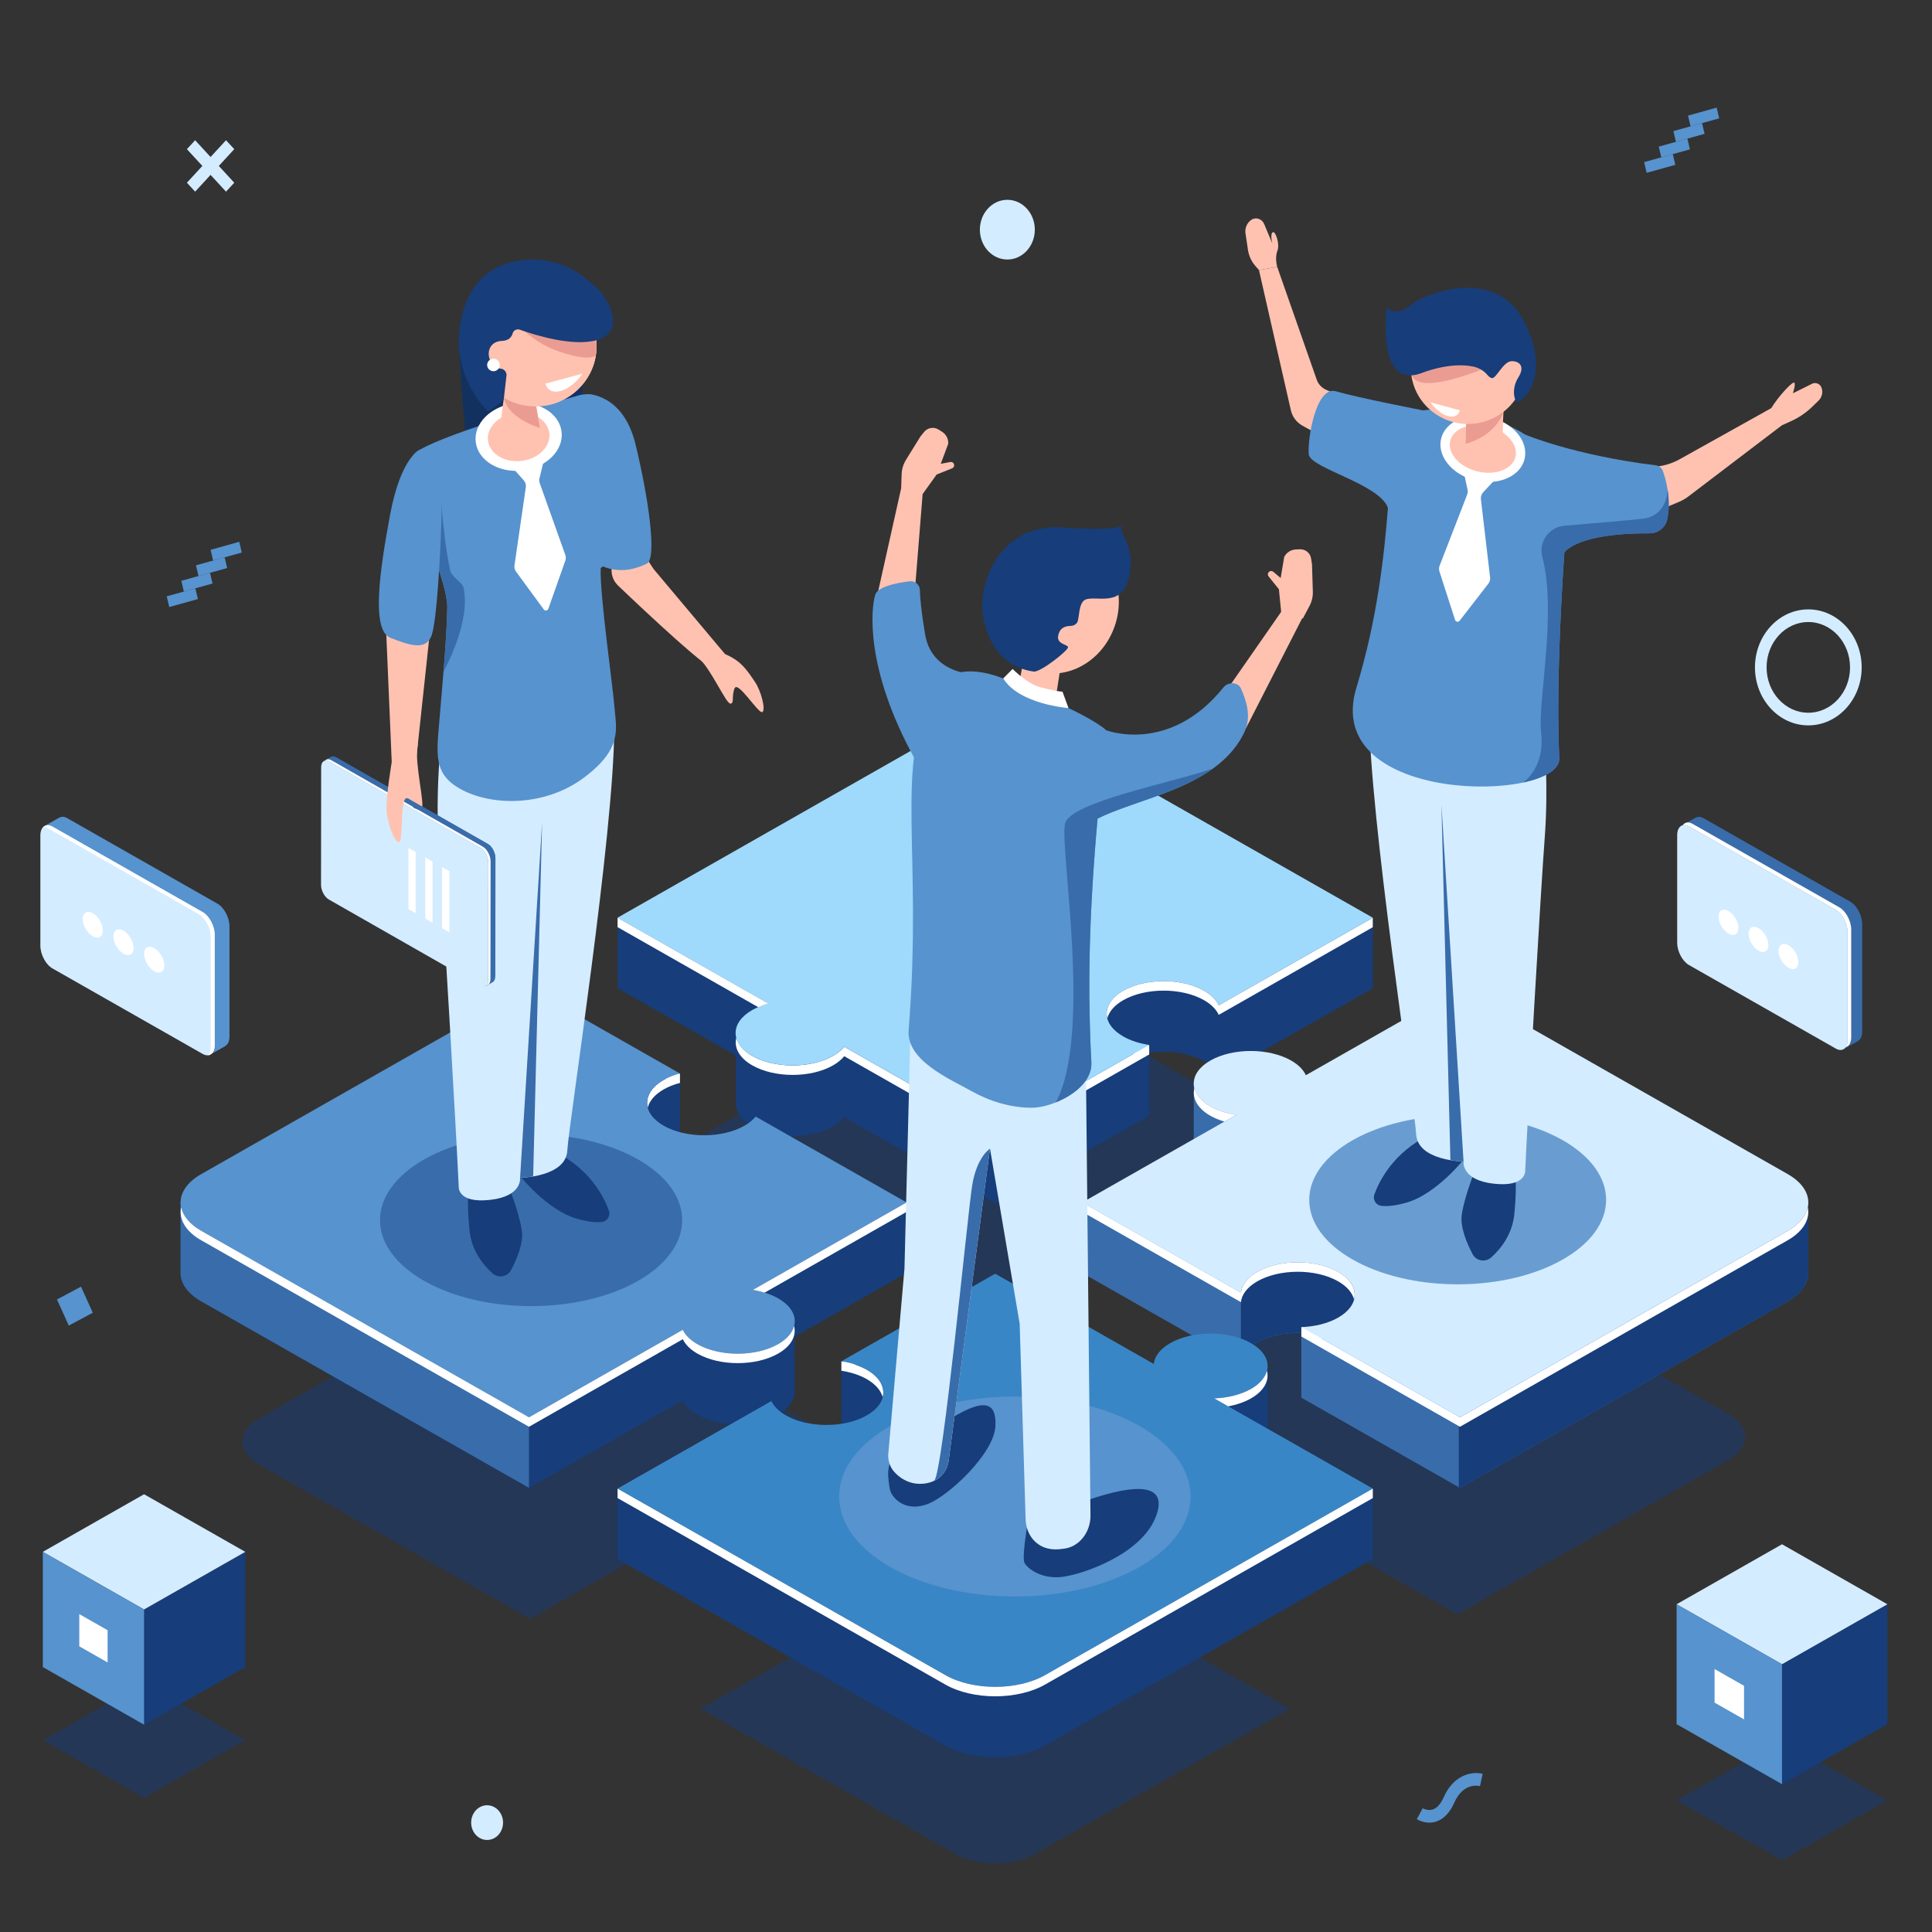 <svg xmlns="http://www.w3.org/2000/svg" xmlns:xlink="http://www.w3.org/1999/xlink" id="Layer_1" x="0" y="0" version="1.1" viewBox="0 0 550 550" xml:space="preserve" style="enable-background:new 0 0 550 550"><rect x="0" y="0" width="550" height="550" fill="#333333" stroke="none"/><style type="text/css">.st0{opacity:.5}.st0,.st1{fill:#173d7a}.st2{fill:#fff}.st3{fill:#9fdafc}.st4{fill:#396caa}.st5{fill:#d4ecff}.st6{fill:#5793ce}.st7{fill:#3986c6}.st8{fill:#13315e}.st9{fill:#ffc2b0}.st10{fill:#ea9c92}.st11{fill:#699dd1}</style><g><path d="M319.52,356.16c-2.23-0.33-4.34-0.98-6.08-1.98c-5.23-2.98-5.23-7.8,0-10.78c5.23-2.98,13.72-2.98,18.95,0 c1.75,0.99,2.9,2.19,3.48,3.46l36.21-20.6l-77.04-43.83c-6.47-3.68-16.97-3.68-23.44,0l-77.03,43.83l35.48,20.19 c-1.37,0.37-2.66,0.86-3.79,1.51c-5.23,2.98-5.23,7.8,0,10.78c5.23,2.98,13.72,2.98,18.95,0c1.13-0.64,2-1.38,2.65-2.16 l35.48,20.19L319.52,356.16z" class="st0"/><path d="M491.92,402.42l-77.04-43.83l-36.21,20.6c-0.58-1.27-1.73-2.47-3.48-3.46c-5.23-2.98-13.72-2.98-18.95,0 c-5.23,2.98-5.23,7.8,0,10.78c1.75,0.99,3.86,1.65,6.08,1.98l-36.21,20.6l37.27,21.21c0.2-1.79,1.48-3.54,3.88-4.91 c5.23-2.98,13.72-2.98,18.95,0c5.23,2.98,5.23,7.8,0,10.78c-2.4,1.37-5.48,2.1-8.62,2.21l37.27,21.21l77.03-43.83 C498.39,412.07,498.39,406.1,491.92,402.42z" class="st0"/><path d="M209.45,432.9c-1.71-0.97-3.77-1.62-5.95-1.96l36.15-20.57l-35.48-20.19c-0.64,0.78-1.51,1.51-2.65,2.16 c-5.23,2.98-13.72,2.98-18.95,0c-5.23-2.98-5.23-7.8,0-10.78c1.13-0.64,2.42-1.14,3.79-1.51l-35.48-20.19L73.87,403.7 c-6.47,3.68-6.47,9.65,0,13.34l77.04,43.83l36.15-20.57c0.59,1.24,1.73,2.41,3.44,3.38c5.23,2.98,13.72,2.98,18.95,0 C214.68,440.71,214.68,435.88,209.45,432.9z" class="st0"/><path d="M332,466.4c2.97-0.11,5.89-0.8,8.16-2.09c4.95-2.82,4.95-7.38,0-10.2c-4.95-2.82-12.97-2.82-17.92,0 c-2.27,1.29-3.49,2.95-3.67,4.64l-35.25-20.06l-34.19,19.46c2.06,0.32,4.01,0.93,5.62,1.85c4.95,2.82,4.95,7.38,0,10.2 c-4.95,2.82-12.97,2.82-17.92,0c-1.62-0.92-2.7-2.03-3.26-3.2l-34.19,19.46l72.86,41.46c6.12,3.48,16.05,3.48,22.17,0l72.86-41.46 L332,466.4z" class="st0"/><g><g><path d="M366.74,267.65l-69.23-39.4c-7.84-4.46-20.55-4.46-28.39,0l-72.62,41.32l-20.68-8.32v20.09l33.65,19.15 v13.36c-0.14,2.46,1.42,4.95,4.73,6.83c6.34,3.61,16.61,3.61,22.95,0c1.37-0.78,2.43-1.67,3.21-2.62l42.97,24.45l43.85-24.95h0 v-17.85c5.39-0.8,11.36-0.01,15.58,2.4c2.11,1.2,3.51,2.66,4.21,4.19l43.85-24.95v-20.09L366.74,267.65z" class="st1"/><path d="M323.07,299.01l-0.71,0.95l0.4,0.02l-39.45,22.45l-42.97-24.45c-0.78,0.95-1.83,1.83-3.21,2.62 c-6.34,3.61-16.61,3.61-22.95,0c-2.56-1.46-4.07-3.29-4.56-5.18c-0.72,2.79,0.79,5.73,4.56,7.88c6.34,3.61,16.61,3.61,22.95,0 c1.37-0.78,2.43-1.67,3.21-2.62l42.97,24.45l43.85-24.95v-2.69L323.07,299.01z" class="st2"/><path d="M327.16,297.47c-2.7-0.4-5.25-1.19-7.37-2.4c-6.34-3.61-6.34-9.45,0-13.06c6.34-3.61,16.61-3.61,22.95,0 c2.11,1.2,3.51,2.66,4.21,4.19l43.85-24.95l-93.31-53.09c-7.84-4.46-20.55-4.46-28.39,0l-93.3,53.09l42.97,24.45 c-1.66,0.44-3.22,1.04-4.6,1.82c-6.34,3.61-6.34,9.45,0,13.06c6.34,3.61,16.61,3.61,22.95,0c1.37-0.78,2.43-1.67,3.21-2.62 l42.97,24.45L327.16,297.47z" class="st3"/><g><path d="M218.78,285.7l-42.97-24.45v2.69l40.05,22.79C216.79,286.33,217.75,285.98,218.78,285.7z" class="st2"/><path d="M346.95,286.21c-0.7-1.54-2.1-2.99-4.21-4.19c-6.34-3.61-16.61-3.61-22.95,0 c-3.77,2.15-5.28,5.09-4.56,7.88c0.49-1.9,2-3.72,4.56-5.18c6.34-3.61,16.61-3.61,22.95,0c2.11,1.2,3.51,2.66,4.21,4.19 l43.85-24.95v-2.69L346.95,286.21z" class="st2"/></g></g><g><path d="M499.14,348.76l-83.54-47.53l-43.85,24.95c-0.7-1.54-2.1-2.99-4.21-4.19c-2.22-1.26-4.92-2.07-7.76-2.45 c-1.41-1.81-6.14-7.37-6.61-7.51c-0.55-0.16-13.33-3.8-13.33-3.8v20.17c-0.05,2.4,1.53,4.81,4.74,6.64c2.11,1.2,4.67,2,7.37,2.4 L329.9,350l-21.79-7.69v20.09l45.14,25.69c0.24-2.16,1.8-4.29,4.7-5.94c3.43-1.95,8.02-2.84,12.51-2.68l0,18.41l45.15,25.69 l93.3-53.09c4.01-2.28,5.95-5.28,5.86-8.27l0.01,0v-19.7L499.14,348.76z" class="st4"/><path d="M353.26,352.38v35.7c0.24-2.16,1.8-4.28,4.7-5.94c6.34-3.61,16.61-3.61,22.95,0 c1.36,0.77,2.41,1.66,3.19,2.59c3.38-1.04,6.92-1.64,10.54-1.82v-30.54H353.26z" class="st1"/><path d="M415.61,301.23l-0.32,0.18v121.97l0.33,0.19l93.3-53.09c4.01-2.28,5.95-5.28,5.86-8.27l0.01,0v-19.7 l-15.64,6.25L415.61,301.23z" class="st1"/><polygon points="370.47 383.6 370.47 377.79 375.58 380.69" class="st4"/><path d="M514.64,343.66c-0.51,2.46-2.41,4.84-5.72,6.73l-93.3,53.09l-39.35-22.39c-0.04-0.61-0.23-1.84-0.23-1.84 l-5.57-1.46v2.69l45.15,25.69l93.3-53.09C513.44,350.5,515.34,347.01,514.64,343.66z" class="st2"/><path d="M508.91,334.23l-93.31-53.09l-43.85,24.95c-0.7-1.54-2.1-2.99-4.21-4.19c-6.34-3.61-16.61-3.61-22.95,0 c-6.34,3.61-6.34,9.45,0,13.06c2.11,1.2,4.67,2,7.37,2.4l-43.85,24.95L353.26,368c0.24-2.16,1.8-4.29,4.7-5.94 c6.34-3.61,16.61-3.61,22.95,0c6.34,3.61,6.34,9.45,0,13.06c-2.91,1.65-6.64,2.54-10.44,2.68l45.15,25.69l93.3-53.09 C516.75,345.92,516.75,338.69,508.91,334.23z" class="st5"/><g><path d="M344.59,317.65c1.2,0.68,2.54,1.22,3.97,1.64l3.4-1.93c-2.7-0.4-5.25-1.19-7.37-2.4 c-2.56-1.46-4.07-3.29-4.56-5.18C339.31,312.56,340.82,315.5,344.59,317.65z" class="st2"/><path d="M385.47,369.93c0.72-2.79-0.79-5.73-4.56-7.88c-6.34-3.61-16.61-3.61-22.95,0 c-2.91,1.65-4.46,3.78-4.7,5.94l-45.15-25.69V345l45.15,25.69c0.24-2.16,1.8-4.29,4.7-5.94c6.34-3.61,16.61-3.61,22.95,0 C383.47,366.2,384.98,368.03,385.47,369.93z" class="st2"/></g></g><g><path d="M258.09,362.4v-20.09l-21.43,7.9l-21.54-12.26c-0.78,0.95-1.83,1.83-3.21,2.62 c-6.34,3.61-16.61,3.61-22.95,0c-6.19-3.52-6.32-9.18-0.41-12.8l5.01,2.76v-24.93h-15.51l-1.54,10.39l-25.93-14.75l-82.54,46.96 l-16.65-5.89v20.09h0c0,2.92,1.96,5.85,5.88,8.08l93.31,53.09l43.79-24.92c0.72,1.5,2.1,2.92,4.17,4.1 c6.34,3.61,16.61,3.61,22.95,0c3.29-1.87,4.86-4.35,4.73-6.8v-15.42L258.09,362.4z" class="st1"/><path d="M150.59,301.23l-82.54,46.96l-16.65-5.89v20.09h0c0,2.92,1.96,5.85,5.88,8.08l93.31,53.09L150.59,301.23 L150.59,301.23z" class="st4"/><path d="M189.86,305.68l-0.53,1.36l0.13,0.12c-0.17,0.08-0.33,0.16-0.49,0.25c-3.77,2.15-5.28,5.09-4.56,7.88 c0.49-1.9,2-3.72,4.56-5.18c1.37-0.78,2.93-1.38,4.6-1.82v-2.69L189.86,305.68z" class="st2"/><path d="M221.5,369.6c-2.07-1.18-4.56-1.96-7.2-2.37l43.79-24.92l-42.97-24.45c-0.78,0.95-1.83,1.83-3.21,2.62 c-6.34,3.61-16.61,3.61-22.95,0c-6.34-3.61-6.34-9.45,0-13.06c1.37-0.78,2.93-1.38,4.6-1.82l-42.97-24.45l-93.3,53.09 c-7.84,4.46-7.84,11.69,0,16.15l93.31,53.09l43.79-24.92c0.72,1.5,2.1,2.92,4.17,4.1c6.34,3.61,16.61,3.61,22.95,0 C227.84,379.05,227.84,373.2,221.5,369.6z" class="st6"/><g><path d="M221.5,382.66c-6.34,3.61-16.61,3.61-22.95,0c-2.07-1.18-3.45-2.6-4.17-4.1l-43.79,24.92l-93.31-53.09 c-3.32-1.89-5.21-4.27-5.72-6.73c-0.7,3.35,1.2,6.85,5.72,9.42l93.31,53.09l43.79-24.92c0.72,1.5,2.1,2.92,4.17,4.1 c6.34,3.61,16.61,3.61,22.95,0c3.77-2.15,5.28-5.09,4.56-7.88C225.57,379.37,224.07,381.2,221.5,382.66z" class="st2"/><path d="M214.3,367.22c1.16,0.18,2.29,0.45,3.37,0.77l40.42-23v-2.69L214.3,367.22z" class="st2"/></g></g><g><path d="M369.84,431.94l-24.18-13.76c3.8-0.14,7.54-1.02,10.44-2.68c2.65-1.51,4.18-3.41,4.61-5.38l0.14,0.09v-1.2 c0-0.03,0-0.05,0-0.08v-20.14l-20.45,7.83l4.7,3.13c-4.31-0.07-8.66,0.82-11.96,2.69c-2.91,1.65-4.46,3.78-4.7,5.94l-45.15-25.69 l-26.53,15.09l-2.75-9.06l-14.51-1.21v22.33l4.43-1.11c0.98,0.35,1.92,0.76,2.77,1.24c6.34,3.61,6.34,9.45,0,13.06 c-6.34,3.61-16.61,3.61-22.95,0c-2.07-1.18-3.45-2.6-4.17-4.1l-24.24,13.79l-19.55-8.97v20.09l93.31,53.09 c7.84,4.46,20.55,4.46,28.39,0l93.3-53.09v-20.09L369.84,431.94z" class="st1"/><path d="M246.72,389.9c-0.99-0.57-2.1-1.01-3.26-1.4l-0.4-0.76l-3.54-0.21v2.69c2.64,0.41,5.13,1.19,7.2,2.37 c2.56,1.46,4.07,3.29,4.56,5.18C252,394.98,250.5,392.04,246.72,389.9z" class="st2"/><path d="M345.67,398.09c3.8-0.14,7.54-1.02,10.44-2.68c6.34-3.61,6.34-9.45,0-13.06c-6.34-3.61-16.61-3.61-22.95,0 c-2.91,1.65-4.46,3.78-4.7,5.94l-45.15-25.69l-43.79,24.92c2.64,0.41,5.13,1.19,7.2,2.37c6.34,3.61,6.34,9.45,0,13.06 c-6.34,3.61-16.61,3.61-22.95,0c-2.07-1.18-3.45-2.6-4.17-4.1l-43.79,24.92l93.31,53.09c7.84,4.46,20.55,4.46,28.39,0l93.3-53.09 L345.67,398.09z" class="st7"/><g><path d="M360.67,390.23c-0.49,1.9-2,3.72-4.56,5.18c-2.91,1.65-6.64,2.54-10.44,2.68l3.97,2.26 c2.37-0.43,4.59-1.18,6.47-2.24C359.88,395.96,361.39,393.02,360.67,390.23z" class="st2"/><path d="M297.51,476.87c-7.84,4.46-20.55,4.46-28.39,0l-93.31-53.09v2.69l93.31,53.09c7.84,4.46,20.55,4.46,28.39,0 l93.3-53.09v-2.69L297.51,476.87z" class="st2"/></g></g><g><ellipse cx="151.19" cy="347.35" class="st4" rx="43.01" ry="24.47"/><g><path d="M130.61,96.87c0,0,0.94,19.02,2.41,31.81c1.47,12.78,32.71-9.82,32.71-9.82V104.3L130.61,96.87z" class="st8"/><g><path d="M147.25,333.55c0.47,1.16,8.56,10.87,16.66,13.3c3.52,1.06,5.89,1.19,7.44,1.01 c1.56-0.18,2.52-1.76,1.99-3.22c-1.39-3.86-5.39-11.91-15.53-16.87C144.08,321.06,147.25,333.55,147.25,333.55z" class="st1"/><path d="M144.55,337.28c0,0,3.05,7.05,3.99,12.95c0.57,3.6-1.43,8.27-3.08,11.37c-1.02,1.92-3.62,2.35-5.25,0.9 c-2.65-2.37-6.01-6.48-6.57-12.38c-0.94-9.94,0-11.68,0-11.68L144.55,337.28z" class="st1"/><path d="M125.05,217.1c0,0-1.06,12.54,0,26.42c1.06,13.87,4.84,78.76,5.54,94.37c0,0-0.35,4.73,8.93,3.69 c9.28-1.04,8.53-6.29,8.53-6.29s13.04-0.17,13.45-7.75c0.41-7.57,13.35-90.43,13.35-120.22L125.05,217.1z" class="st5"/><g><path d="M179.68,152.25l6.39,9.75l21.95,26.13c0,0-0.75,2.43-3.49,3.06c-2.14,0.5-20.6-16.87-28.57-24.48 c-2.12-2.02-2.47-5.25-0.84-7.67L179.68,152.25z" class="st9"/><path d="M167.22,112.23c0,0,10.15-0.26,13.68,14.19c3.53,14.45,6.29,32.55,3.22,34.05 c-9.22,4.51-15.06-0.77-15.06-0.77L167.22,112.23z" class="st6"/><path d="M170.25,112.85c-1.73-0.71-3.67-0.81-5.48-0.3c-8.64,2.45-41.14,11.85-46.5,16.36 c-6.19,5.21,9.28,34.51,9.06,44.11c-0.22,9.6-1.32,20.93-2.18,31.37c-0.86,10.44-2.03,16.17,6.64,20.6 c8.67,4.44,23.46,4.64,34.53-3.67c11.07-8.32,9.07-14.01,8.6-20.04c-0.46-6.04-4.23-32.15-3.91-39.56c0,0,3.9-2.83,6.79-7.69 c2.89-4.86-2.21-13.79-4.33-19.6c-2.12-5.81,1.2-12.45,0.54-17.18C173.69,114.8,172.11,113.61,170.25,112.85z" class="st6"/><path d="M145.41,132.58l3.69,4.17c0.48,0.54,0.7,1.26,0.59,1.97l-3.23,22.23c-0.09,0.62,0.07,1.26,0.44,1.77 l7.9,10.78c0.35,0.48,1.1,0.37,1.3-0.19l4.84-13.71c0.18-0.52,0.18-1.08,0-1.6l-7.29-20.46c-0.16-0.45-0.18-0.93-0.07-1.39 l1.3-5.34L145.41,132.58z" class="st2"/><path d="M159.86,122.83c0.69,5.28-4.23,10.24-10.97,11.09c-6.74,0.85-12.77-2.74-13.45-8.01 c-0.69-5.28,4.23-10.24,10.97-11.09C153.16,113.97,159.18,117.56,159.86,122.83z" class="st2"/><path d="M156.38,123.27c0.49,3.77-3.02,7.32-7.84,7.93c-4.82,0.61-9.12-1.96-9.61-5.73 c-0.49-3.77,3.02-7.32,7.84-7.93C151.59,116.94,155.89,119.5,156.38,123.27z" class="st9"/><path d="M151.59,110.89c0,0-5.87-4.76-7.02-2.35c-1.15,2.41-2.1,12.74-2.1,12.74l11.65,3.08l-1.77-10.47 C152.35,113.9,154.68,111.95,151.59,110.89z" class="st9"/><ellipse cx="152.43" cy="98.55" class="st9" rx="17.4" ry="17.14"/><path d="M143.76,111.54c-0.1,0.54-0.2,1.12-0.3,1.71c1.17,5.96,10.23,8.58,10.23,8.58l-1.34-7.92 c0,0,1.1-0.92,0.79-1.84C149.56,110.95,145.05,109.97,143.76,111.54z" class="st10"/><ellipse cx="152.43" cy="98.55" class="st9" rx="17.4" ry="17.14"/><polygon points="109.57 171.13 111.52 217 118.33 217.7 122.76 176.4" class="st9"/><path d="M131.94,167.29c-0.37-1.6-3.35-2.91-3.8-4.99c-2.34-10.69-2.9-26.45-2.9-26.45l-1.9,21.53 c2.19,6.38,4.08,12.25,4,15.64c-0.13,5.64-0.57,11.87-1.07,18.16l0,0.02C126.26,191.2,134.19,177.09,131.94,167.29z" class="st4"/><path d="M119.58,127.97c0,0-5.44,2.05-8.52,18.52c-3.08,16.47-5.38,32.98,0.11,35.1 c5.49,2.13,10.08,3.73,11.69-0.68c1.61-4.41,2.61-25.64,2.82-33.27C125.88,140,126.17,129.48,119.58,127.97z" class="st6"/><path d="M206.39,186.22c0,0,2.95,1.07,5.08,3.35c1.75,1.88,2.71,3.47,3.47,4.59c1.7,2.49,3.12,7.88,2.09,8.55 c-1.03,0.67-6.95-9.02-7.9-6.77c-0.95,2.25,0.01,4.34-1.21,4.37c-1.22,0.03-5.47-9.74-8.81-12.77 C195.76,184.52,206.39,186.22,206.39,186.22z" class="st9"/></g><path d="M148.06,335.28c0,0,1.62-0.02,3.72-0.38l0,0l2.55-100.86L148.06,335.28z" class="st4"/></g><g><path d="M138.21,280.8l-3.62-4.66L96.5,254.41c-1.22-0.7-2.21-2.56-2.21-4.17l0.03-30.73l-2.19-2.82l2.06-1.17l0,0 c0.39-0.25,0.92-0.24,1.49,0.08l43.16,24.63c1.22,0.7,2.21,2.56,2.21,4.17l-0.04,33.46c0,0.9-0.32,1.53-0.81,1.78l0,0 L138.21,280.8z" class="st4"/><path d="M111.87,263.18l-2.71-1.54l-14.85-25.42l0.02-16.7l-2.19-2.82l2.06-1.17l0,0 c0.39-0.25,0.92-0.24,1.49,0.08l43.16,24.63c0.65,0.37,1.22,1.06,1.63,1.87L111.87,263.18z" class="st4"/><path d="M93.11,217.95l-0.97-1.25l2.06-1.17l0,0c0.39-0.25,0.92-0.24,1.49,0.08l0.76,0.43L93.11,217.95z" class="st4"/><path d="M139.24,240.51c0.96,0.77,1.7,2.23,1.8,3.58l-4.22,2.4l-2.02-3.46L139.24,240.51z" class="st4"/><path d="M136.8,241.41l-43.16-24.63c-1.22-0.7-2.21,0.04-2.21,1.65l-0.04,33.46c0,1.61,0.99,3.47,2.21,4.17 l43.16,24.63c1.22,0.7,2.21-0.04,2.21-1.65l0.04-33.46C139,243.97,138.02,242.11,136.8,241.41z" class="st5"/><path d="M137.45,241.03L94.29,216.4c-0.72-0.41-1.35-0.31-1.76,0.16c0.33-0.06,0.7,0,1.11,0.23l43.16,24.63 c1.22,0.7,2.21,2.56,2.21,4.17l-0.04,33.46c0,0.66-0.17,1.16-0.46,1.49c0.66-0.13,1.11-0.8,1.11-1.87l0.04-33.46 C139.66,243.59,138.67,241.72,137.45,241.03z" class="st2"/></g><polygon points="127.93 265.41 125.87 264.24 125.87 246.84 127.93 248.01" class="st2"/><polygon points="123.13 262.68 121.07 261.51 121.07 244.11 123.13 245.28" class="st2"/><polygon points="118.33 259.95 116.27 258.78 116.27 241.37 118.33 242.54" class="st2"/><path d="M111.57,216.62c0,0-1.8,10.71-1.53,14.14c0.27,3.43,2.13,9.09,3.55,8.97c1.41-0.12,0.05-13.79,2.53-12.43 c2.48,1.36,2.74,3.7,3.87,2.87c1.12-0.83-1.96-12.51-1.14-17.58C119.68,207.52,111.57,216.62,111.57,216.62z" class="st9"/><path d="M159.11,100.05c8.73,3.05,10.43,1.19,10.51,1.09c0.08-0.52,0.14-1.04,0.18-1.58 c0.11-1.9-0.1-3.74-0.58-5.48l-22.64-3.01C146.58,91.08,150.15,96.91,159.11,100.05z" class="st10"/><path d="M170.43,82.49c-2.06-1.74-9.48-10.33-22.77-8.3c-8.31,1.27-15.31,6.85-16.87,19.6 c-1.05,8.59,2.15,17.04,8.04,23.29c0.32-0.15,0.65-0.28,0.94-0.47c3.33-2.16,3.69-3.35,3.69-3.36l0.74-6.5 c-0.02-0.92-0.72-1.74-1.66-1.8c-0.72-0.04-1.6-0.39-2.44-1.46c-1.91-2.46-1.03-6.3,2.79-6.44c2-0.08,2.77-1.14,3.05-2.14 c0.25-0.87,1.18-1.35,2.04-1.05c4.34,1.55,15.05,4.89,21.94,2.97C178.74,94.36,172.48,84.22,170.43,82.49z" class="st1"/><path d="M160.51,107.8l5.32-1.44c0,0-2.54,3.94-6.25,4.94c-3.71,1-4.29-2.09-4.29-2.09L160.51,107.8z" class="st2"/><polygon points="120.62 229.84 116.09 227.28 117.79 230.02 120.08 230.85" class="st4"/></g><path d="M142.28,103.9c0,0.98-0.81,1.78-1.8,1.78c-1,0-1.8-0.8-1.8-1.78c0-0.98,0.81-1.78,1.8-1.78 C141.47,102.12,142.28,102.92,142.28,103.9z" class="st2"/></g><g><g><ellipse cx="414.97" cy="341.58" class="st11" rx="42.26" ry="24.04"/><g><g><g><path d="M417.45,328.91c-0.47,1.16-8.6,10.91-16.73,13.35c-3.53,1.06-5.91,1.2-7.47,1.02 c-1.56-0.18-2.53-1.77-2-3.23c1.4-3.88,5.41-11.96,15.6-16.94C420.64,316.37,417.45,328.91,417.45,328.91z" class="st1"/><path d="M420.16,332.66c0,0-3.06,7.08-4.01,13c-0.57,3.61,1.44,8.3,3.09,11.41c1.03,1.93,3.63,2.36,5.27,0.9 c2.66-2.38,6.04-6.5,6.6-12.43c0.94-9.99,0-11.73,0-11.73L420.16,332.66z" class="st1"/><path d="M439.75,211.97c0,0,1.06,12.6,0,26.53c-1.06,13.93-4.86,79.09-5.56,94.77c0,0,0.35,4.75-8.97,3.7 c-9.32-1.05-8.57-6.31-8.57-6.31s-13.09-0.17-13.5-7.78c-0.41-7.61-13.41-90.82-13.41-120.73L439.75,211.97z" class="st5"/><path d="M416.64,330.65c0,0-1.62-0.02-3.74-0.38l0,0l-2.56-101.29L416.64,330.65z" class="st4"/><path d="M425.9,119.54c21.15,8.64,20.73,20.96,20.73,20.96s-4.14,45.17-2.73,75.34 c0.59,12.61-67.98,13.57-57.76-20.07c12.06-39.67,7.54-71.78,13.18-76.63C404.97,114.3,420.43,117.3,425.9,119.54z" class="st6"/><path d="M432.71,130.46c-1.11,4.23-6.73,6.46-12.57,4.98c-5.83-1.48-9.67-6.11-8.56-10.34 c1.11-4.23,6.73-6.46,12.57-4.98C429.98,121.6,433.81,126.23,432.71,130.46z" class="st9"/><path d="M423.7,137.21c-1.26,0-2.58-0.16-3.9-0.49c-6.53-1.66-10.8-7.02-9.52-11.94 c0.64-2.46,2.53-4.42,5.3-5.52c2.63-1.04,5.79-1.19,8.88-0.4c3.09,0.79,5.79,2.41,7.58,4.58c1.89,2.28,2.58,4.9,1.94,7.36 l0,0C432.97,134.72,428.7,137.21,423.7,137.21z M420.53,120.97c-1.4,0-2.75,0.24-3.95,0.71c-1.97,0.78-3.29,2.11-3.72,3.74 c-0.92,3.53,2.49,7.45,7.6,8.75c5.11,1.3,10.03-0.51,10.95-4.04l0,0c0.43-1.63-0.08-3.43-1.42-5.05 c-1.44-1.74-3.64-3.05-6.19-3.7C422.71,121.11,421.6,120.97,420.53,120.97z" class="st2"/><path d="M417.42,118.6c0,0,0.18,0.84-0.18,7.44c-0.12,2.08,7.26,4.02,9.17,2.14s1.14-3.83,1.6-10.9 C428.47,110.21,417.42,118.6,417.42,118.6z" class="st9"/><path d="M428.01,117.28c0,0-1.82,6.55-10.77,9.07l0.14-5.96L428.01,117.28z" class="st10"/><path d="M433.68,100.63c2.25,8.58-2.98,17.33-11.69,19.55c-8.7,2.22-17.59-2.94-19.84-11.52 c-2.25-8.58,2.98-17.33,11.69-19.55C422.55,86.89,431.43,92.05,433.68,100.63z" class="st9"/><path d="M421.66,105.23c0,0-8.96,3.78-15.17,3.83c-6.21,0.04-4.84-5.08-4.84-5.08l18.42-2.62L421.66,105.23z" class="st10"/><path d="M404.64,106.23c0,0,7.81-3.27,14.66-1.9c1.61,0.32,3.1,1.17,4.14,2.42c0.34,0.41,0.77,0.78,1.25,0.89 c1.21,0.27,3.2-4.7,5.56-4.81c2.36-0.11,3.94,1.53,2,4.59c-1.94,3.05-1.28,6.47-0.39,6.96c0.89,0.49,10.34-6.64,2-22.91 c-8.33-16.27-29.5-7.51-32.79-4.21c0,0-3.47,2.98-6.29,0.33C394.79,87.59,391.62,110.94,404.64,106.23z" class="st1"/><path d="M388.98,115.84l-11.37-4.83c-1.3-0.55-2.31-1.62-2.77-2.94L363.6,75.99l-5.2,0.89l9.08,39.91 c0.42,1.86,1.63,3.46,3.32,4.4l18.93,10.48L388.98,115.84z" class="st9"/></g><path d="M507.3,121.06l2.61-1.18c2.22-1.01,4.25-2.39,5.99-4.08l1.82-1.77c1.02-1,1.33-2.51,0.77-3.81l0,0 c-0.44-1.02-1.66-1.46-2.66-0.96l-5.45,2.71c0,0,0.85-2.38,0.44-3c-0.41-0.62-4.63,3.97-6.58,7.22 C502.28,119.45,507.3,121.06,507.3,121.06z" class="st9"/><path d="M461.91,133.89l9.73-1.07c2.3-0.25,4.52-0.96,6.54-2.09l26.06-14.54l3.06,4.86l-26.64,20.27 c-0.82,0.63-1.72,1.15-2.68,1.55l-15.89,6.69L461.91,133.89z" class="st9"/><path d="M358.4,76.88l-0.99-1.13c-1.14-1.3-1.88-2.89-2.14-4.6l-0.7-4.68c-0.22-1.46,0.36-2.94,1.56-3.81 c0.04-0.03,0.09-0.06,0.13-0.09c1.26-0.86,3.02-0.24,3.6,1.16l2.34,5.57c0,0-0.74-2.89,0.21-3.21 c0.69-0.23,2.01,3.35,1.23,5.34c-0.78,1.99-0.04,4.55-0.04,4.55L358.4,76.88z" class="st9"/><path d="M411.46,115.69l-4.2-1.14c0,0,2.01,3.11,4.94,3.9c2.93,0.79,3.39-1.65,3.39-1.65L411.46,115.69z" class="st2"/></g></g><path d="M405.16,116.84c0,0-19-3.7-24.8-5.44s-8.22,13.97-7.78,17.95c0.44,3.98,20.19,8.42,22.54,15.25 C397.47,151.42,405.16,116.84,405.16,116.84z" class="st6"/><path d="M434.2,123.73c0,0,13.88,5.87,37.12,8.73c0.94,0.12,1.75,0.73,2.07,1.62c0.9,2.54,2.42,8.07,1.23,13.77 c-0.49,2.35-2.65,4-5.08,3.98c-7.27-0.05-22.93,0.64-25.47,7.34C440.74,167.94,434.2,123.73,434.2,123.73z" class="st6"/><path d="M426.04,136.07l-3.81,4.07c-0.49,0.53-0.73,1.24-0.65,1.96l2.62,22.3c0.07,0.63-0.1,1.25-0.49,1.75 l-8.19,10.56c-0.36,0.47-1.11,0.34-1.29-0.22l-4.46-13.83c-0.17-0.52-0.15-1.09,0.05-1.6l7.85-20.26 c0.17-0.44,0.21-0.93,0.11-1.39l-1.15-5.37L426.04,136.07z" class="st2"/></g><path d="M467.62,147.67c-4.16,0.48-14.35,1.34-22.2,1.99c-4.5,0.37-7.48,4.64-6.34,8.94 c4.18,15.82-1.35,41.26-0.36,49.87c1.2,10.3-5.14,14.29-5.17,14.31c6.26-1.33,10.49-3.77,10.35-6.94 c-0.87-18.53,0.36-42.7,1.44-58.61c4.57-4.91,17.82-5.46,24.29-5.41c2.47,0.02,4.54-1.72,5.03-4.11c0.6-2.97,0.46-5.87,0.07-8.34 C474.72,139.54,474.72,146.86,467.62,147.67z" class="st4"/></g><g><ellipse cx="288.91" cy="426.02" class="st6" rx="50.02" ry="28.46"/><g><path d="M258.26,410.93c-3.48,1.47-5.68,5.3-5.39,9.41c0.14,1.94,0.37,3.75,0.79,4.6 c1.11,2.29,4.74,5.44,10.54,3.18c5.8-2.26,18.68-14.19,19.16-22C284.26,391.63,267.44,407.07,258.26,410.93z" class="st1"/><path d="M292.34,434.92c0,0-1.39,8.36-0.72,9.9s4.71,4.8,10.68,4.1c5.96-0.71,23.12-6.54,26.94-17.68 c5.92-17.28-33.12,1.3-33.12,1.3L292.34,434.92z" class="st1"/><path d="M309.11,301.24l1.33,130.54c-0.14,4.54-3.16,8.38-7.22,9.05c-0.5,0.08-1.04,0.15-1.61,0.2 c-4.11,0.35-6.5-1.38-7.87-3.21c-1.11-1.48-1.69-3.35-1.77-5.27l-1.69-55.73L281.83,327l-11.68,88.18 c-0.19,2.39-1.35,4.59-3.21,5.81c-1.29,0.84-3.03,1.49-5.32,1.42c-3.34-0.1-5.66-1.86-7.08-3.44c-1.12-1.25-1.71-2.96-1.69-4.72 l4.63-53.06l1.72-67.68L309.11,301.24z" class="st5"/><path d="M291.95,184.39l-2.09,11.9c0,0-0.08,4.06,4.52,5.18c4.6,1.12,6.02-1.8,6.02-1.8l2.08-13.4L291.95,184.39z" class="st9"/><ellipse cx="300.64" cy="172.63" class="st9" rx="19.38" ry="17.46" transform="matrix(0.326 -0.946 0.946 0.326 39.508 400.663)"/><path d="M292.5,196.5c-0.32-0.13-19.51-12.3-26.6,0.44c-11.57,20.78-3.11,44.6-7.23,96.33 c-0.69,8.66,11.82,13.93,17.73,17.26c5.26,2.96,11.15,4.78,17.21,4.83c6,0.05,17.49-5.21,17.08-12.93 c-1.92-35.53,1.27-65.49,4.21-94.55C314.9,207.88,311.22,203.97,292.5,196.5z" class="st6"/><path d="M281.83,327l-11.68,88.18c-0.19,2.39-1.35,4.59-3.21,5.81c-0.3,0.2-0.64,0.38-1,0.56 c2.42-1.79,9.5-75.81,10.81-84.04C278.07,329.27,281.83,327,281.83,327z" class="st4"/></g><polygon points="354.72 207.27 370.79 175.84 365.75 172.7 349.1 196.64" class="st9"/><polygon points="248.75 173.9 256.57 138.86 262.79 138.92 260.46 167.98" class="st9"/><path d="M314.9,207.88c0,0,17.97,6.99,33.41-12.21c1.36-1.69,4.15-1.5,4.96,0.32c1.39,3.15,3.13,7.9,1.02,12.36 c-9.33,19.74-41.17,19.05-48.84,30.11C297.78,249.53,314.9,207.88,314.9,207.88z" class="st6"/><path d="M280.33,192.14c0,0-14.84,1.12-16.97-11.53c-1.1-6.52-1.43-10.41-1.49-12.65c-0.04-1.52-1.38-2.67-2.91-2.48 c-3.55,0.43-9.05,1.48-9.8,3.83c-1.11,3.5-3.21,20.69,11.44,47.06C270.2,233.64,280.33,192.14,280.33,192.14z" class="st6"/><path d="M256.54,138.94l0.14-4c0.05-1.41,0.47-2.78,1.21-3.99l4.11-6.65l1.07-1.33c0.99-1.23,2.76-1.53,4.11-0.69 l0.95,0.59c1.21,0.75,1.9,2.08,1.81,3.48l-2.13,5.69l2.69-0.51c0.52-0.1,1.03,0.24,1.12,0.76l0,0c0.08,0.44-0.16,0.87-0.58,1.04 l-4.39,1.75l-3.99,5.56L256.54,138.94z" class="st9"/><path d="M370.91,176.04l1.88-3.54c0.66-1.25,0.99-2.65,0.95-4.06l-0.24-7.79l-0.26-1.68 c-0.24-1.55-1.63-2.67-3.22-2.6l-1.12,0.05c-1.42,0.06-2.7,0.89-3.32,2.15l-1,5.98l-2.08-1.76c-0.4-0.34-1.01-0.29-1.35,0.11l0,0 c-0.29,0.34-0.3,0.84-0.01,1.19l2.94,3.66l0.76,7.62L370.91,176.04z" class="st9"/><path d="M303.18,234.5c-1.56,7.02,7.85,59.96-2.61,79.32c5.23-2.09,10.4-6.18,10.12-11.4 c-1.37-25.41-0.13-47.96,1.76-69.38c8.95-4.47,22.93-7.13,32.81-14.27C334.66,222.63,304.58,228.24,303.18,234.5z" class="st4"/><path d="M285.6,193.14l2.66-2.7c0,0,4.38,4.41,7.9,5.18c0,0,4.24,1.18,6.31,1.29l1.71,4.66 C304.19,201.57,290.24,200.59,285.6,193.14z" class="st2"/><path d="M304.78,178.19c0.74-0.01,1.42-0.34,1.84-0.94c0.73-1.04,0.27-5.82,2.51-6.61 c3.51-1.23,11.83,3.09,12.72-9.38c0.46-6.48-2.74-8.21-2.73-11.76c0,0,0.28,1.78-16.65,0.67c-16.93-1.11-22.43,13.71-22.83,20.76 c-0.4,7.06,3.06,18.66,14.64,20.25c1.92,0.26,9.98-6.12,9.77-6.96c-0.21-0.84-3.25-0.79-2.81-3.23 C301.6,178.98,302.85,178.23,304.78,178.19z" class="st1"/></g></g></g><g><g><path d="M61.9,257.25l-42.75-24.33c-0.85-0.48-1.61-0.5-2.21-0.17c0,0,0-0.03,0-0.03l-4.15,2.36 c0,0,1.84,0.66,2.91,1.05v30.69c0,2.5,1.54,5.4,3.44,6.48l40.86,23.25v3.6l4.19-2.38l-0.02-0.01c0.71-0.43,1.16-1.36,1.16-2.7 v-31.33C65.34,261.23,63.8,258.33,61.9,257.25z" class="st6"/><path d="M57.68,300.02l-42.75-24.33c-1.9-1.08-3.44-3.98-3.44-6.48v-31.33c0-2.5,1.54-3.64,3.44-2.56l42.75,24.33 c1.9,1.08,3.44,3.98,3.44,6.48v31.33C61.12,299.95,59.58,301.1,57.68,300.02z" class="st5"/><path d="M57.68,259.65l-42.75-24.33c-1.08-0.61-2.03-0.49-2.66,0.18c0.46-0.04,0.97,0.07,1.52,0.38l42.75,24.33 c1.9,1.08,3.44,3.98,3.44,6.48v31.33c0,1.08-0.3,1.88-0.78,2.39c1.13-0.09,1.92-1.17,1.92-2.94v-31.33 C61.12,263.63,59.58,260.73,57.68,259.65z" class="st2"/></g><g><path d="M29.3,264.9c0,1.81-1.29,2.55-2.88,1.64c-1.59-0.91-2.88-3.11-2.88-4.92c0-1.81,1.29-2.55,2.88-1.64 C28.01,260.88,29.3,263.08,29.3,264.9z" class="st2"/><path d="M38.04,269.87c0,1.81-1.29,2.55-2.88,1.64c-1.59-0.91-2.88-3.11-2.88-4.92c0-1.81,1.29-2.55,2.88-1.64 C36.75,265.85,38.04,268.05,38.04,269.87z" class="st2"/><path d="M46.78,274.84c0,1.81-1.29,2.55-2.88,1.64c-1.59-0.91-2.88-3.11-2.88-4.92c0-1.81,1.29-2.55,2.88-1.64 C45.49,270.82,46.78,273.03,46.78,274.84z" class="st2"/></g></g><g><g><polygon points="41.01 511.8 12.19 495.4 41.01 479 69.84 495.4" class="st0"/><polygon points="69.84 474.58 41.01 490.98 41.01 458.18 69.84 441.78" class="st1"/><polygon points="41.01 458.18 12.19 441.78 41.01 425.38 69.83 441.78" class="st5"/><polygon points="41.01 490.98 12.19 474.58 12.19 441.78 41.01 458.18" class="st6"/></g><polygon points="30.63 473.26 22.57 468.67 22.57 459.5 30.63 464.09" class="st2"/></g><g><g><polygon points="507.3 529.6 477.29 512.52 507.3 495.45 537.3 512.52" class="st0"/><polygon points="537.3 490.84 507.3 507.92 507.3 473.77 537.3 456.7" class="st1"/><polygon points="507.3 473.77 477.29 456.7 507.3 439.62 537.3 456.7" class="st5"/><polygon points="507.3 507.92 477.29 490.84 477.29 456.7 507.3 473.77" class="st6"/></g><polygon points="496.49 489.47 488.1 484.7 488.1 475.14 496.49 479.92" class="st2"/></g><g><g><path d="M526.75,256.7l-41.8-23.78c-0.83-0.47-1.58-0.49-2.16-0.17c0,0,0-0.03,0-0.03l-4.05,2.31 c0,0,1.8,0.64,2.85,1.03v30c0,2.44,1.51,5.28,3.36,6.33l39.95,22.73v3.52l4.1-2.32l-0.02-0.01c0.69-0.42,1.14-1.33,1.14-2.64 v-30.63C530.11,260.59,528.6,257.75,526.75,256.7z" class="st4"/><path d="M522.62,298.51l-41.8-23.78c-1.86-1.06-3.36-3.89-3.36-6.33v-30.63c0-2.44,1.51-3.56,3.36-2.51l41.8,23.78 c1.86,1.06,3.36,3.89,3.36,6.33v30.63C525.98,298.45,524.48,299.57,522.62,298.51z" class="st5"/><path d="M523.64,258.31l-41.8-23.78c-1.18-0.67-2.21-0.46-2.81,0.4c0.52-0.13,1.13-0.04,1.78,0.33l41.8,23.78 c1.86,1.06,3.36,3.89,3.36,6.33v30.63c0,0.9-0.21,1.61-0.55,2.11c0.95-0.24,1.58-1.26,1.58-2.83v-30.63 C527.01,262.21,525.5,259.37,523.64,258.31z" class="st2"/></g><g><path d="M494.88,264.17c0,1.77-1.26,2.49-2.82,1.6c-1.56-0.89-2.82-3.04-2.82-4.81c0-1.77,1.26-2.49,2.82-1.6 C493.61,260.25,494.88,262.4,494.88,264.17z" class="st2"/><path d="M503.42,269.03c0,1.77-1.26,2.49-2.82,1.6c-1.56-0.89-2.82-3.04-2.82-4.81s1.26-2.49,2.82-1.6 C502.16,265.11,503.42,267.26,503.42,269.03z" class="st2"/><path d="M511.96,273.9c0,1.77-1.26,2.49-2.82,1.6c-1.56-0.89-2.82-3.04-2.82-4.81s1.26-2.49,2.82-1.6 C510.7,269.97,511.96,272.12,511.96,273.9z" class="st2"/></g></g><g><polygon points="55.55 54.56 53.21 52.02 64.34 39.92 66.69 42.46" class="st5"/><polygon points="64.34 54.56 53.21 42.46 55.55 39.92 66.69 52.02" class="st5"/></g><path d="M294.59,65.38c0,4.69-3.5,8.5-7.82,8.5c-4.32,0-7.82-3.8-7.82-8.5c0-4.69,3.5-8.5,7.82-8.5	C291.09,56.88,294.59,60.69,294.59,65.38z" class="st5"/><polygon points="26.42 373.71 19.58 377.36 16.22 369.93 23.06 366.28" class="st6"/><path d="M514.79,206.5c-8.38,0-15.19-7.41-15.19-16.51c0-9.1,6.81-16.51,15.19-16.51c8.38,0,15.19,7.41,15.19,16.51	C529.99,199.09,523.17,206.5,514.79,206.5z M514.79,177.08c-6.55,0-11.88,5.79-11.88,12.91c0,7.12,5.33,12.91,11.88,12.91	c6.55,0,11.88-5.79,11.88-12.91C526.67,182.87,521.34,177.08,514.79,177.08z" class="st5"/><g><polygon points="60.67 159.57 59.95 156.52 68.11 154.24 68.83 157.3" class="st6"/><polygon points="56.51 163.98 55.79 160.93 63.95 158.66 64.67 161.71" class="st6"/><polygon points="52.34 168.4 51.62 165.34 59.78 163.07 60.5 166.12" class="st6"/><polygon points="48.18 172.81 47.46 169.76 55.62 167.48 56.34 170.54" class="st6"/></g><g><polygon points="481.26 35.96 480.54 32.91 488.7 30.64 489.42 33.69" class="st6"/><polygon points="477.1 40.38 476.38 37.32 484.54 35.05 485.26 38.1" class="st6"/><polygon points="472.93 44.79 472.21 41.74 480.37 39.46 481.09 42.52" class="st6"/><polygon points="468.77 49.2 468.05 46.15 476.21 43.88 476.93 46.93" class="st6"/></g><path d="M143.21,518.86c0,2.73-2.03,4.94-4.54,4.94c-2.51,0-4.54-2.21-4.54-4.94s2.03-4.94,4.54-4.94	C141.18,513.93,143.21,516.14,143.21,518.86z" class="st5"/><g><path d="M403.33,517.87l1.68-3.1c0,0,1.41,0.84,2.91,0.33c1.21-0.41,2.25-1.6,3.1-3.52c3.01-6.77,8.56-7.29,11.08-6.61 l-0.79,3.5l0.4-1.75l-0.38,1.75c-0.48-0.12-4.79-1.01-7.31,4.68c-1.28,2.88-3.02,4.7-5.16,5.41 C405.99,519.49,403.59,518.04,403.33,517.87z" class="st6"/></g></svg>